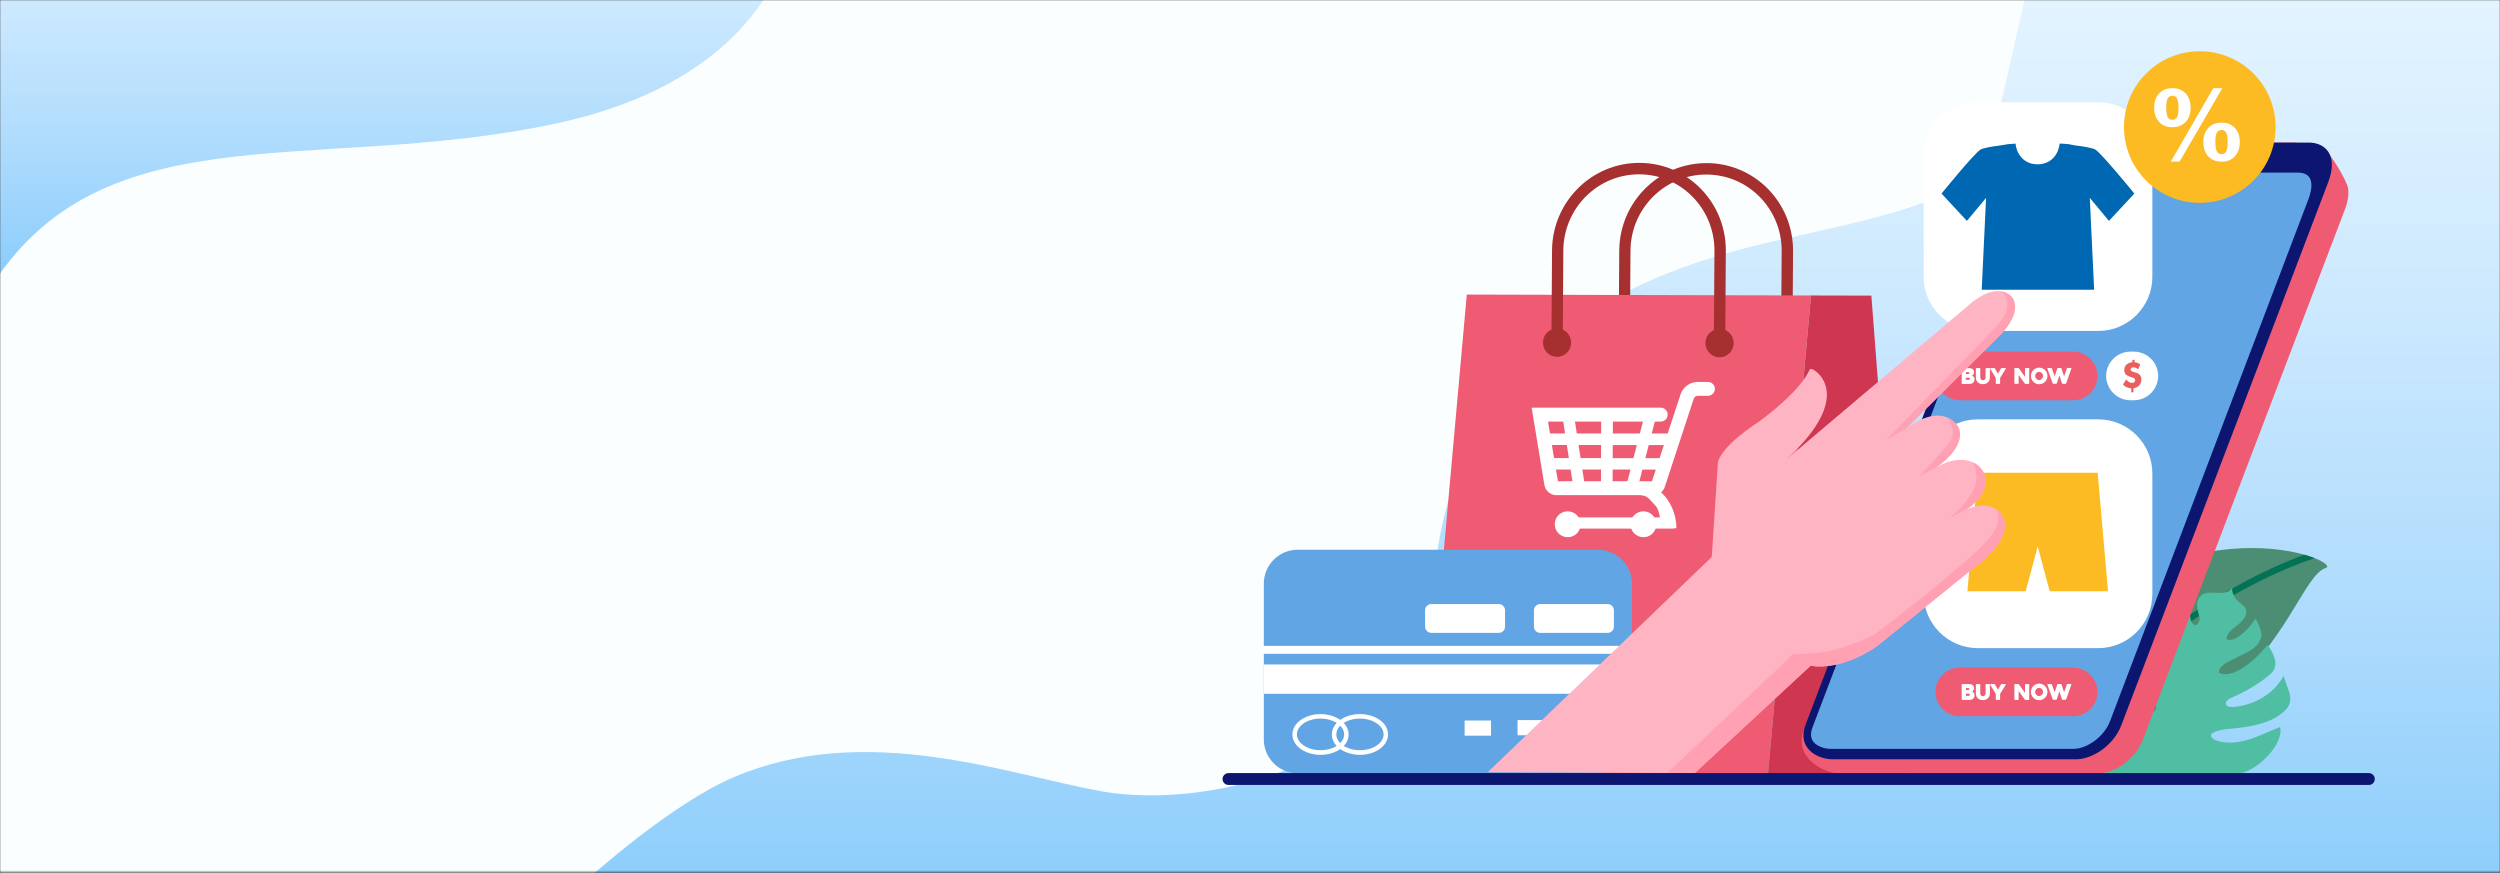 <svg width="1366" height="477" viewBox="0 0 1366 477" fill="none" xmlns="http://www.w3.org/2000/svg">
<rect x="0" y="0" width="1366" height="477" fill="#333333" stroke="none"/>
<mask id="mask0" mask-type="alpha" maskUnits="userSpaceOnUse" x="0" y="0" width="1366" height="477">
<rect width="1366" height="476.582" fill="#C4C4C4"/>
</mask>
<g mask="url(#mask0)">
<path d="M1366 0H0V477H1366V0Z" fill="#FBFEFF"/>
<path d="M400.498 424.844C366.629 439.393 323.001 478.72 323.001 478.72L323 516.25L1437 524V0H1106.17C1080.95 107.546 1094.7 103.732 968.611 131.953C842.518 160.175 790.552 225.77 782.91 321.875C775.268 417.98 659.624 442.64 602.471 432.469C550.228 423.173 473.018 393.694 400.498 424.844Z" fill="url(#paint0_linear)"/>
<path d="M890.586 183.726L890.899 136.95C890.977 125.422 895.666 115.027 903.208 107.485C910.75 99.943 921.067 95.332 932.477 95.371C943.888 95.41 954.166 100.1 961.591 107.681C969.015 115.262 973.548 125.656 973.509 137.184L973.197 183.961C973.197 185.68 974.564 187.087 976.284 187.087C978.003 187.087 979.371 185.68 979.41 183.961L979.723 137.184C979.879 110.69 958.777 89.158 932.556 89.119C906.334 89.04 884.92 110.455 884.763 136.95L884.451 183.726C884.451 185.446 885.818 186.853 887.538 186.853C889.179 186.853 890.586 185.446 890.586 183.726Z" fill="#A5302F"/>
<path d="M989.534 161.453L801.452 160.945L777.653 426.167L965.696 426.714L989.534 161.453Z" fill="#EF5B72"/>
<path d="M1022.51 161.529L989.533 161.451L965.696 426.712L1042.84 426.907L1022.51 161.529Z" fill="#CF364F"/>
<path d="M965.696 426.713L1004.5 391.895L1042.84 426.909L965.696 426.713Z" fill="#CF364F"/>
<path d="M843.069 187.166C843.108 182.868 846.586 179.39 850.807 179.429C855.066 179.429 858.466 182.946 858.466 187.244C858.427 191.543 854.988 195.021 850.729 194.982C846.469 194.943 843.069 191.465 843.069 187.166Z" fill="#A5302F"/>
<path d="M931.853 187.399C931.892 183.101 935.37 179.623 939.63 179.662C943.889 179.662 947.328 183.179 947.289 187.477C947.25 191.776 943.772 195.254 939.552 195.215C935.253 195.176 931.814 191.698 931.853 187.399Z" fill="#A5302F"/>
<path d="M853.894 183.606L854.207 136.829C854.285 125.301 858.975 114.907 866.478 107.365C874.02 99.823 884.336 95.212 895.747 95.251C907.158 95.29 917.435 99.979 924.86 107.56C932.285 115.141 936.818 125.536 936.779 137.064L936.466 183.84C936.466 185.56 937.834 186.966 939.553 186.966C941.273 186.966 942.68 185.56 942.68 183.84L942.992 137.064C943.148 110.569 922.046 89.037 895.825 88.998C869.604 88.92 848.189 110.335 848.033 136.829L847.72 183.606C847.72 185.325 849.088 186.732 850.807 186.732C852.488 186.732 853.894 185.364 853.894 183.606Z" fill="#A5302F"/>
<path fill-rule="evenodd" clip-rule="evenodd" d="M874.841 243.163L874.802 250.275H863.625L862.531 243.163H874.841ZM892.504 250.314H881.171L881.21 243.202H894.38L892.504 250.314ZM906.806 250.314H899.03L900.867 243.202H909.151L906.806 250.314ZM895.747 262.976L897.389 256.606H904.735L902.625 262.976H895.747ZM881.132 262.936L881.171 256.567H890.902L889.26 262.936H881.132ZM865.579 262.936L864.602 256.567H874.802L874.763 262.936H865.579ZM850.182 256.567H858.193L859.17 262.936H854.442C854.325 262.936 854.168 262.936 854.051 262.976H851.277L850.182 256.567ZM847.955 243.163H856.122L857.217 250.275H849.127L847.955 243.163ZM854.168 230.345L855.145 236.832H846.9L845.845 230.345H854.168ZM874.88 230.345L874.841 236.832H861.554L860.577 230.345H874.88ZM897.701 230.345L896.021 236.832H881.249L881.289 230.345H897.701ZM911.222 236.832H902.508L904.188 230.345H907.432C909.503 230.345 911.222 228.665 911.222 226.555C911.222 224.484 909.542 222.764 907.432 222.764H836.896L843.852 264.969C844.399 268.173 847.174 270.557 850.417 270.557H896.451C900.398 270.908 900.984 272.667 903.797 275.48C906.103 277.786 906.298 279.623 907.002 282.71H856.787C854.716 282.71 853.035 286.422 853.035 288.532C853.035 290.604 852.723 288.845 854.794 288.845H913.997L915.99 288.532C915.99 281.342 912.863 273.605 907.588 269.033C908.526 268.251 909.229 267.196 909.659 265.985L925.447 217.88C925.759 216.942 926.658 216.277 927.635 216.277H933.223C935.294 216.277 937.014 214.597 937.014 212.487C937.014 210.416 935.333 208.696 933.223 208.696H927.635C923.375 208.696 919.585 211.432 918.256 215.496L911.222 236.832Z" fill="white"/>
<path fill-rule="evenodd" clip-rule="evenodd" d="M897.974 279.39C894.066 279.39 890.901 282.555 890.901 286.463C890.901 290.371 894.066 293.536 897.974 293.536C901.882 293.536 905.047 290.371 905.047 286.463C905.047 282.555 901.882 279.39 897.974 279.39Z" fill="white"/>
<path fill-rule="evenodd" clip-rule="evenodd" d="M856.589 279.39C852.681 279.39 849.516 282.555 849.516 286.463C849.516 290.371 852.681 293.536 856.589 293.536C860.497 293.536 863.662 290.371 863.662 286.463C863.662 282.555 860.497 279.39 856.589 279.39Z" fill="white"/>
<path fill-rule="evenodd" clip-rule="evenodd" d="M1190.16 418.663C1203.8 407.174 1203.8 398.382 1213.21 380.601C1250.1 350.707 1258.97 314.208 1270.78 310.339C1280.98 306.978 1192.78 268.995 1109.38 358.17C1112.32 378.608 1123.49 400.57 1151.82 418.663H1190.16Z" fill="#4B8E73"/>
<path fill-rule="evenodd" clip-rule="evenodd" d="M1259.13 303.107C1211.18 320.653 1163.27 357.347 1124.12 393.612C1124.78 394.549 1125.52 395.448 1126.27 396.347C1166.4 359.145 1215.72 321.552 1264.68 304.944C1263.08 304.318 1261.24 303.693 1259.13 303.107Z" fill="#047254"/>
<path d="M1141.47 418.113C1153.43 427.258 1202.27 428.508 1225.02 422.373C1234.63 419.755 1247.84 406.546 1245.89 397.246C1240.18 399.356 1234.83 402.17 1228.96 404.006C1223.14 405.843 1216.58 406.624 1210.83 404.553C1209.27 404.006 1207.51 402.599 1208.29 401.232C1208.57 400.763 1209.04 400.489 1209.54 400.216C1212.44 398.731 1215.87 398.457 1219.2 398.145C1229.2 397.207 1239.79 395.526 1247.18 389.469C1248.58 388.336 1249.87 387.007 1250.61 385.405C1253.04 380.286 1249.09 374.737 1247.76 369.305C1242.8 378.684 1232.01 385.366 1220.41 386.304C1218.88 386.421 1217.01 386.265 1216.38 385.053C1215.52 383.373 1217.79 381.81 1219.7 381.028C1226.58 378.098 1233.03 374.307 1238.77 369.852C1240.06 368.836 1241.31 367.781 1242.17 366.452C1244.91 362.076 1241.98 356.722 1239.13 352.384C1234.51 357.464 1229.75 362.662 1223.49 366.101C1220.56 367.703 1217.05 368.914 1213.69 368.133C1213.26 368.015 1212.79 367.859 1212.59 367.547C1212.36 367.195 1212.4 366.804 1212.51 366.413C1213.41 363.248 1217.28 361.724 1220.45 360.083C1227.28 356.487 1234.05 354.651 1235.61 347.695C1236.04 345.78 1234.08 340.387 1232.33 337.965C1230.14 341.638 1227.09 344.959 1223.49 347.617C1221.5 349.102 1218.65 350.391 1216.46 349.18C1216.69 345.858 1220.06 343.475 1222.87 341.286C1225.68 339.098 1228.46 335.776 1227.05 332.65C1226.23 330.813 1224.16 329.68 1222.63 328.234C1220.64 326.358 1219.55 323.74 1219.59 321.161C1218.41 323.584 1214.82 324.131 1211.89 323.975C1208.92 323.818 1205.67 323.388 1203.25 324.913C1200.13 326.866 1200.13 330.97 1200.99 334.291C1201.84 337.613 1202.7 338.512 1200.44 341.247C1199.42 342.458 1194.11 340.466 1198.13 327.531C1175.7 330.383 1198.56 342.771 1190.04 349.844C1185.59 353.557 1178.83 340.622 1183.71 332.337C1183.71 332.337 1164.17 334.877 1168.39 346.444C1172.61 358.012 1178.55 357.777 1176.01 363.756C1173.47 369.735 1162.57 364.967 1160.81 346.64C1160.81 346.64 1143.03 359.418 1147.96 366.335C1152.88 373.252 1161.44 379.895 1175.12 383.1C1180.78 384.428 1178.36 392.596 1169.25 388.805C1160.15 385.014 1149.05 382.005 1142.29 367.39C1142.29 367.39 1127.09 387.007 1148.15 391.814C1151.47 392.556 1165.15 394.315 1163.98 399.278C1162.81 404.241 1146.71 400.177 1139.2 394.041C1139.16 394.041 1125.06 410.141 1141.47 418.113Z" fill="#4FBEA2"/>
<path fill-rule="evenodd" clip-rule="evenodd" d="M1269.8 81.613L1253.97 77.9H1133.69C1119.66 77.9 1113.57 85.755 1110.24 93.883L985.781 398.261C979.373 413.932 996.723 422.685 1005.52 422.685H1146.24C1155.03 422.685 1166.67 415.182 1170.89 404.084L1281.17 114.673C1282.93 110.101 1283.44 106.31 1283.05 103.223C1282.62 99.002 1272.57 82.277 1269.8 81.613Z" fill="#EF5B72"/>
<path fill-rule="evenodd" clip-rule="evenodd" d="M1261.52 77.9H1125.1C1111.07 77.9 1104.77 85.677 1101.65 93.883L986.564 395.956C981.758 408.539 992.621 414.869 1001.41 414.869H1134.44C1143.23 414.869 1154.87 407.366 1159.09 396.268L1272.11 99.628C1277.89 84.544 1270.31 77.9 1261.52 77.9Z" fill="#0C1570"/>
<path fill-rule="evenodd" clip-rule="evenodd" d="M1213.41 83.805H1166.95C1165.97 83.805 1165.19 84.586 1165.19 85.563C1165.19 86.54 1165.97 87.322 1166.95 87.322H1213.41C1214.39 87.322 1215.17 86.54 1215.17 85.563C1215.17 84.586 1214.39 83.805 1213.41 83.805Z" fill="white"/>
<path fill-rule="evenodd" clip-rule="evenodd" d="M1255.65 94.315C1264.56 94.315 1263.78 102.404 1261.32 108.852L1152.96 393.964C1151.28 398.419 1148.03 402.249 1144.2 405.023C1141.2 407.172 1137.01 409.165 1133.26 409.165H1000.24C998.639 409.165 996.998 408.892 995.513 408.345C990.198 406.508 988.284 402.835 990.355 397.403L1100.79 106.859C1104.07 98.183 1109.93 94.275 1119.27 94.275C1159.72 94.315 1203.1 94.315 1255.65 94.315Z" fill="#62A5E4"/>
<path fill-rule="evenodd" clip-rule="evenodd" d="M1165.93 192.128H1164.09C1156.78 192.128 1150.81 198.107 1150.81 205.415C1150.81 212.722 1156.78 218.701 1164.09 218.701H1165.93C1173.24 218.701 1179.22 212.722 1179.22 205.415C1179.22 198.107 1173.24 192.128 1165.93 192.128Z" fill="white"/>
<path d="M1161.71 207.33C1162.26 207.955 1162.81 208.424 1163.31 208.737C1163.86 209.05 1164.41 209.206 1164.99 209.206C1165.46 209.206 1165.85 209.089 1166.17 208.815C1166.48 208.542 1166.63 208.229 1166.63 207.799C1166.63 207.369 1166.52 207.018 1166.24 206.783C1165.97 206.549 1165.38 206.314 1164.49 206.041C1163.08 205.65 1162.1 205.181 1161.55 204.595C1161.01 204.009 1160.69 203.227 1160.69 202.25C1160.69 201.039 1161.09 200.023 1161.87 199.28C1162.65 198.538 1163.7 198.069 1165.11 197.912V196.623H1166.32V197.912C1166.87 197.951 1167.38 198.108 1167.92 198.303C1168.43 198.499 1168.94 198.772 1169.45 199.124L1168.28 201.781C1167.85 201.429 1167.42 201.156 1166.99 201C1166.56 200.804 1166.09 200.726 1165.66 200.726C1165.23 200.726 1164.84 200.843 1164.56 201.039C1164.29 201.234 1164.17 201.508 1164.17 201.859C1164.17 202.211 1164.29 202.484 1164.52 202.68C1164.76 202.875 1165.23 203.071 1165.93 203.266L1166.05 203.305C1167.57 203.696 1168.59 204.165 1169.06 204.673C1169.37 205.025 1169.64 205.415 1169.8 205.884C1169.96 206.353 1170.03 206.861 1170.03 207.408C1170.03 208.698 1169.64 209.753 1168.86 210.613C1168.08 211.472 1167.03 211.941 1165.74 212.098V214.364H1164.52V212.137C1163.66 212.137 1162.84 211.941 1162.1 211.629C1161.36 211.316 1160.66 210.808 1159.99 210.144L1161.71 207.33Z" fill="#E95F5D"/>
<path fill-rule="evenodd" clip-rule="evenodd" d="M1132.75 192.128H1070.81C1063.51 192.128 1057.53 198.107 1057.53 205.415C1057.53 212.722 1063.51 218.701 1070.81 218.701H1132.75C1140.06 218.701 1146.04 212.722 1146.04 205.415C1146.04 198.107 1140.06 192.128 1132.75 192.128Z" fill="#EF5B72"/>
<path d="M1118.69 201.427C1118.65 201.349 1118.65 201.232 1118.69 201.193C1118.73 201.115 1118.76 201.076 1118.88 201.076H1120.8C1120.87 201.076 1120.95 201.115 1121.03 201.154C1121.11 201.193 1121.15 201.271 1121.19 201.349L1122.55 205.296C1122.59 205.374 1122.63 205.413 1122.67 205.413C1122.75 205.413 1122.79 205.374 1122.79 205.296L1124.08 201.349C1124.12 201.271 1124.16 201.193 1124.24 201.154C1124.31 201.115 1124.39 201.076 1124.47 201.076H1126.03C1126.11 201.076 1126.19 201.115 1126.27 201.154C1126.35 201.193 1126.38 201.271 1126.42 201.349L1127.71 205.296C1127.75 205.374 1127.79 205.413 1127.83 205.413C1127.87 205.413 1127.95 205.374 1127.95 205.296L1129.32 201.31C1129.35 201.232 1129.39 201.193 1129.47 201.115C1129.55 201.076 1129.63 201.037 1129.71 201.037H1131.62C1131.7 201.037 1131.78 201.076 1131.82 201.154C1131.86 201.232 1131.86 201.271 1131.82 201.349L1128.96 209.438C1128.92 209.516 1128.89 209.595 1128.81 209.634C1128.73 209.673 1128.65 209.712 1128.57 209.712H1127.05C1126.97 209.712 1126.89 209.673 1126.81 209.634C1126.74 209.595 1126.7 209.516 1126.66 209.438L1125.37 205.491C1125.33 205.413 1125.29 205.374 1125.25 205.374C1125.17 205.374 1125.13 205.413 1125.13 205.491L1123.84 209.438C1123.81 209.516 1123.77 209.595 1123.69 209.634C1123.61 209.673 1123.53 209.712 1123.45 209.712H1121.93C1121.85 209.712 1121.77 209.673 1121.69 209.634C1121.62 209.556 1121.58 209.516 1121.58 209.438L1118.69 201.427ZM1112.04 205.413C1112.04 205.726 1112.08 205.999 1112.2 206.273C1112.32 206.547 1112.47 206.781 1112.67 206.976C1112.86 207.172 1113.1 207.328 1113.33 207.484C1113.61 207.602 1113.88 207.68 1114.15 207.68C1114.43 207.68 1114.74 207.602 1114.97 207.484C1115.25 207.367 1115.48 207.211 1115.68 206.976C1115.87 206.781 1116.03 206.547 1116.15 206.273C1116.26 205.999 1116.3 205.726 1116.3 205.413C1116.3 205.14 1116.26 204.827 1116.15 204.554C1116.03 204.28 1115.87 204.046 1115.68 203.85C1115.48 203.655 1115.25 203.498 1114.97 203.381C1114.7 203.264 1114.43 203.186 1114.15 203.186C1113.88 203.186 1113.57 203.264 1113.33 203.381C1113.06 203.498 1112.86 203.655 1112.67 203.85C1112.47 204.046 1112.32 204.28 1112.2 204.554C1112.08 204.866 1112.04 205.14 1112.04 205.413ZM1109.7 205.413C1109.7 204.788 1109.82 204.202 1110.05 203.655C1110.28 203.108 1110.6 202.639 1111.03 202.209C1111.42 201.818 1111.89 201.466 1112.43 201.232C1112.98 200.997 1113.57 200.88 1114.19 200.88C1114.82 200.88 1115.4 200.997 1115.95 201.232C1116.5 201.466 1116.97 201.779 1117.4 202.209C1117.79 202.6 1118.14 203.108 1118.37 203.655C1118.61 204.202 1118.73 204.788 1118.73 205.413C1118.73 206.039 1118.61 206.625 1118.37 207.172C1118.14 207.719 1117.83 208.188 1117.4 208.618C1117.01 209.008 1116.5 209.36 1115.95 209.595C1115.4 209.829 1114.82 209.946 1114.19 209.946C1113.57 209.946 1112.98 209.829 1112.43 209.595C1111.89 209.36 1111.42 209.048 1111.03 208.618C1110.64 208.227 1110.28 207.719 1110.05 207.172C1109.82 206.625 1109.7 206.039 1109.7 205.413ZM1108.76 201.349V209.477C1108.76 209.556 1108.72 209.634 1108.68 209.673C1108.64 209.712 1108.56 209.751 1108.49 209.751H1106.73C1106.65 209.751 1106.57 209.712 1106.49 209.673C1106.42 209.634 1106.34 209.556 1106.3 209.516L1103.21 205.179C1103.17 205.101 1103.13 205.101 1103.05 205.101C1103.02 205.101 1102.98 205.14 1102.98 205.218V209.477C1102.98 209.556 1102.94 209.634 1102.9 209.673C1102.86 209.712 1102.78 209.751 1102.7 209.751H1100.94C1100.87 209.751 1100.79 209.712 1100.75 209.673C1100.71 209.634 1100.67 209.556 1100.67 209.477V201.349C1100.67 201.271 1100.71 201.193 1100.75 201.154C1100.79 201.115 1100.87 201.076 1100.94 201.076H1102.74C1102.82 201.076 1102.9 201.115 1102.98 201.154C1103.05 201.193 1103.13 201.232 1103.17 201.31L1106.26 205.648C1106.3 205.726 1106.34 205.726 1106.42 205.726C1106.45 205.726 1106.49 205.687 1106.49 205.609V201.349C1106.49 201.271 1106.53 201.193 1106.57 201.154C1106.61 201.115 1106.69 201.076 1106.77 201.076H1108.53C1108.6 201.076 1108.68 201.115 1108.72 201.154C1108.72 201.232 1108.76 201.271 1108.76 201.349ZM1095.98 201.427L1093.01 206.234C1092.97 206.312 1092.93 206.39 1092.89 206.507C1092.86 206.625 1092.86 206.703 1092.86 206.781V209.516C1092.86 209.595 1092.82 209.673 1092.78 209.712C1092.74 209.751 1092.66 209.79 1092.58 209.79H1090.78C1090.71 209.79 1090.63 209.751 1090.59 209.712C1090.55 209.673 1090.51 209.595 1090.51 209.516V206.82C1090.51 206.742 1090.51 206.664 1090.47 206.547C1090.43 206.429 1090.39 206.351 1090.35 206.273C1089.89 205.452 1089.38 204.671 1088.91 203.889C1088.4 203.108 1087.93 202.287 1087.42 201.466C1087.38 201.388 1087.38 201.31 1087.38 201.232C1087.42 201.154 1087.46 201.115 1087.54 201.115H1089.65C1089.73 201.115 1089.81 201.154 1089.89 201.193C1089.96 201.232 1090.04 201.31 1090.08 201.388L1091.53 203.928C1091.57 204.006 1091.6 204.006 1091.68 204.006C1091.72 204.006 1091.8 203.967 1091.84 203.928L1093.29 201.388C1093.32 201.31 1093.4 201.271 1093.48 201.193C1093.56 201.154 1093.64 201.115 1093.72 201.115H1095.86C1095.94 201.115 1095.98 201.154 1096.02 201.193C1096.06 201.232 1096.06 201.31 1095.98 201.427ZM1079.69 201.388C1079.69 201.31 1079.73 201.232 1079.76 201.193C1079.8 201.154 1079.88 201.115 1079.96 201.115H1081.76C1081.84 201.115 1081.91 201.154 1081.95 201.193C1081.99 201.232 1082.03 201.31 1082.03 201.388V206.195C1082.03 206.507 1082.07 206.742 1082.19 206.976C1082.3 207.172 1082.42 207.328 1082.54 207.445C1082.7 207.563 1082.85 207.641 1083.01 207.68C1083.16 207.719 1083.32 207.758 1083.48 207.758C1083.59 207.758 1083.75 207.719 1083.95 207.68C1084.1 207.641 1084.26 207.563 1084.41 207.445C1084.57 207.328 1084.69 207.172 1084.77 206.976C1084.88 206.781 1084.92 206.507 1084.92 206.195V201.388C1084.92 201.31 1084.96 201.232 1085 201.193C1085.04 201.154 1085.12 201.115 1085.2 201.115H1086.99C1087.07 201.115 1087.15 201.154 1087.19 201.193C1087.23 201.232 1087.27 201.31 1087.27 201.388V206.195C1087.27 206.742 1087.19 207.25 1086.99 207.719C1086.8 208.188 1086.56 208.579 1086.21 208.891C1085.86 209.204 1085.47 209.477 1085 209.634C1084.53 209.829 1084.02 209.907 1083.44 209.907C1082.85 209.907 1082.34 209.829 1081.87 209.634C1081.41 209.438 1081.01 209.204 1080.66 208.891C1080.35 208.579 1080.08 208.188 1079.88 207.719C1079.69 207.25 1079.61 206.742 1079.61 206.195V201.388H1079.69ZM1075.66 206.351H1074.41C1074.33 206.351 1074.25 206.39 1074.22 206.429C1074.18 206.468 1074.14 206.547 1074.14 206.625V207.289C1074.14 207.367 1074.18 207.445 1074.22 207.484C1074.25 207.523 1074.33 207.563 1074.41 207.563H1075.74C1075.9 207.563 1076.01 207.484 1076.13 207.367C1076.25 207.25 1076.33 207.094 1076.33 206.937C1076.33 206.781 1076.25 206.664 1076.13 206.507C1076.01 206.39 1075.86 206.351 1075.66 206.351ZM1074.41 204.397H1075.5C1075.66 204.397 1075.78 204.319 1075.9 204.202C1075.97 204.085 1076.05 203.928 1076.05 203.811C1076.05 203.655 1076.01 203.538 1075.9 203.459C1075.78 203.342 1075.66 203.303 1075.58 203.303H1074.45C1074.37 203.303 1074.29 203.342 1074.25 203.381C1074.22 203.42 1074.18 203.498 1074.18 203.577V204.124C1074.18 204.202 1074.22 204.28 1074.25 204.319C1074.25 204.358 1074.33 204.397 1074.41 204.397ZM1077.73 205.296C1077.85 205.374 1077.97 205.452 1078.12 205.57C1078.24 205.687 1078.36 205.804 1078.47 205.96C1078.59 206.117 1078.67 206.273 1078.75 206.468C1078.83 206.664 1078.87 206.898 1078.87 207.133C1078.87 207.641 1078.79 208.071 1078.63 208.422C1078.47 208.774 1078.24 209.008 1077.97 209.243C1077.69 209.438 1077.38 209.595 1077.03 209.673C1076.68 209.751 1076.29 209.79 1075.9 209.79H1072.14C1072.07 209.79 1071.99 209.751 1071.95 209.712C1071.91 209.673 1071.87 209.595 1071.87 209.516V201.388C1071.87 201.31 1071.91 201.232 1071.95 201.193C1071.99 201.154 1072.07 201.115 1072.14 201.115H1075.74C1076.13 201.115 1076.48 201.154 1076.83 201.232C1077.19 201.31 1077.5 201.466 1077.77 201.623C1078.04 201.818 1078.24 202.053 1078.4 202.365C1078.55 202.678 1078.63 203.03 1078.63 203.498C1078.63 203.85 1078.55 204.163 1078.36 204.436C1078.16 204.71 1078.01 204.905 1077.77 205.062C1077.54 205.14 1077.58 205.218 1077.73 205.296Z" fill="white"/>
<path fill-rule="evenodd" clip-rule="evenodd" d="M1146.51 55.862H1080.62C1064.37 55.862 1051.08 69.149 1051.08 85.405V151.29C1051.08 167.547 1064.37 180.833 1080.62 180.833H1146.51C1162.77 180.833 1176.05 167.547 1176.05 151.29V85.444C1176.05 69.149 1162.77 55.862 1146.51 55.862Z" fill="white"/>
<path d="M1113.53 158.326H1144.24L1141.86 108.11L1152.33 120.694L1166.2 105.766C1166.2 105.766 1148.07 83.491 1144.83 81.694C1141.55 79.896 1126.77 78.724 1126.77 78.724C1126.46 83.491 1122.83 91.19 1113.53 91.19C1104.23 91.19 1100.59 83.452 1100.28 78.724C1100.28 78.724 1085.51 79.896 1082.22 81.694C1078.94 83.491 1060.85 105.766 1060.85 105.766L1074.72 120.694L1085.19 108.11L1082.81 158.326H1113.53Z" fill="#0067B2"/>
<path d="M1133.11 79.31C1129.31 78.451 1125.37 78.451 1125.37 78.451C1125.09 82.788 1121.81 89.783 1113.33 89.783C1104.85 89.783 1101.57 82.749 1101.3 78.451C1101.3 78.451 1097.47 78.724 1093.68 79.35C1096.61 104.516 1130.84 101.819 1133.11 79.31Z" fill="#0067B2"/>
<path fill-rule="evenodd" clip-rule="evenodd" d="M1146.51 229.132H1080.62C1064.37 229.132 1051.08 242.418 1051.08 258.675V324.599C1051.08 340.856 1064.37 354.142 1080.62 354.142H1146.51C1162.77 354.142 1176.05 340.856 1176.05 324.599V258.675C1176.05 242.418 1162.77 229.132 1146.51 229.132Z" fill="white"/>
<path fill-rule="evenodd" clip-rule="evenodd" d="M1132.75 364.776H1070.81C1063.51 364.776 1057.53 370.755 1057.53 378.062C1057.53 385.37 1063.51 391.349 1070.81 391.349H1132.75C1140.06 391.349 1146.04 385.37 1146.04 378.062C1146.04 370.755 1140.06 364.776 1132.75 364.776Z" fill="#EF5B72"/>
<path d="M1118.69 374.075C1118.65 373.997 1118.65 373.879 1118.69 373.84C1118.73 373.762 1118.76 373.723 1118.88 373.723H1120.8C1120.87 373.723 1120.95 373.762 1121.03 373.801C1121.11 373.84 1121.15 373.918 1121.19 373.997L1122.55 377.943C1122.59 378.022 1122.63 378.061 1122.67 378.061C1122.75 378.061 1122.79 378.022 1122.79 377.943L1124.08 373.997C1124.12 373.918 1124.16 373.84 1124.24 373.801C1124.31 373.762 1124.39 373.723 1124.47 373.723H1126.03C1126.11 373.723 1126.19 373.762 1126.27 373.801C1126.35 373.84 1126.38 373.918 1126.42 373.997L1127.71 377.943C1127.75 378.022 1127.79 378.061 1127.83 378.061C1127.87 378.061 1127.95 378.022 1127.95 377.943L1129.32 373.957C1129.35 373.879 1129.39 373.84 1129.47 373.762C1129.55 373.723 1129.63 373.684 1129.71 373.684H1131.62C1131.7 373.684 1131.78 373.723 1131.82 373.801C1131.86 373.879 1131.86 373.918 1131.82 373.997L1128.96 382.086C1128.92 382.164 1128.89 382.242 1128.81 382.281C1128.73 382.32 1128.65 382.359 1128.57 382.359H1127.05C1126.97 382.359 1126.89 382.32 1126.81 382.281C1126.74 382.242 1126.7 382.164 1126.66 382.086L1125.37 378.139C1125.33 378.061 1125.29 378.022 1125.25 378.022C1125.17 378.022 1125.13 378.061 1125.13 378.139L1123.84 382.086C1123.81 382.164 1123.77 382.242 1123.69 382.281C1123.61 382.32 1123.53 382.359 1123.45 382.359H1121.93C1121.85 382.359 1121.77 382.32 1121.69 382.281C1121.62 382.203 1121.58 382.164 1121.58 382.086L1118.69 374.075ZM1112.04 378.061C1112.04 378.373 1112.08 378.647 1112.2 378.92C1112.32 379.194 1112.47 379.428 1112.67 379.624C1112.86 379.819 1113.1 379.975 1113.33 380.132C1113.61 380.249 1113.88 380.327 1114.15 380.327C1114.43 380.327 1114.74 380.249 1114.97 380.132C1115.25 380.015 1115.48 379.858 1115.68 379.624C1115.87 379.428 1116.03 379.194 1116.15 378.92C1116.26 378.647 1116.3 378.373 1116.3 378.061C1116.3 377.787 1116.26 377.474 1116.15 377.201C1116.03 376.927 1115.87 376.693 1115.68 376.498C1115.48 376.302 1115.25 376.146 1114.97 376.029C1114.7 375.911 1114.43 375.833 1114.15 375.833C1113.88 375.833 1113.57 375.911 1113.33 376.029C1113.06 376.146 1112.86 376.302 1112.67 376.498C1112.47 376.693 1112.32 376.927 1112.2 377.201C1112.08 377.514 1112.04 377.787 1112.04 378.061ZM1109.7 378.061C1109.7 377.435 1109.82 376.849 1110.05 376.302C1110.28 375.755 1110.6 375.286 1111.03 374.856C1111.42 374.465 1111.89 374.114 1112.43 373.879C1112.98 373.645 1113.57 373.528 1114.19 373.528C1114.82 373.528 1115.4 373.645 1115.95 373.879C1116.5 374.114 1116.97 374.426 1117.4 374.856C1117.79 375.247 1118.14 375.755 1118.37 376.302C1118.61 376.849 1118.73 377.435 1118.73 378.061C1118.73 378.686 1118.61 379.272 1118.37 379.819C1118.14 380.366 1117.83 380.835 1117.4 381.265C1117.01 381.656 1116.5 382.008 1115.95 382.242C1115.4 382.476 1114.82 382.594 1114.19 382.594C1113.57 382.594 1112.98 382.476 1112.43 382.242C1111.89 382.008 1111.42 381.695 1111.03 381.265C1110.64 380.874 1110.28 380.366 1110.05 379.819C1109.82 379.272 1109.7 378.686 1109.7 378.061ZM1108.76 374.036V382.164C1108.76 382.242 1108.72 382.32 1108.68 382.359C1108.64 382.398 1108.56 382.437 1108.49 382.437H1106.73C1106.65 382.437 1106.57 382.398 1106.49 382.359C1106.42 382.32 1106.34 382.242 1106.3 382.203L1103.21 377.865C1103.17 377.787 1103.13 377.787 1103.05 377.787C1103.02 377.787 1102.98 377.826 1102.98 377.904V382.164C1102.98 382.242 1102.94 382.32 1102.9 382.359C1102.86 382.398 1102.78 382.437 1102.7 382.437H1100.94C1100.87 382.437 1100.79 382.398 1100.75 382.359C1100.71 382.32 1100.67 382.242 1100.67 382.164V374.036C1100.67 373.957 1100.71 373.879 1100.75 373.84C1100.79 373.801 1100.87 373.762 1100.94 373.762H1102.74C1102.82 373.762 1102.9 373.801 1102.98 373.84C1103.05 373.879 1103.13 373.918 1103.17 373.997L1106.26 378.334C1106.3 378.412 1106.34 378.412 1106.42 378.412C1106.45 378.412 1106.49 378.373 1106.49 378.295V374.036C1106.49 373.957 1106.53 373.879 1106.57 373.84C1106.61 373.801 1106.69 373.762 1106.77 373.762H1108.53C1108.6 373.762 1108.68 373.801 1108.72 373.84C1108.72 373.879 1108.76 373.957 1108.76 374.036ZM1095.98 374.075L1093.01 378.881C1092.97 378.959 1092.93 379.038 1092.89 379.155C1092.86 379.272 1092.86 379.35 1092.86 379.428V382.164C1092.86 382.242 1092.82 382.32 1092.78 382.359C1092.74 382.398 1092.66 382.437 1092.58 382.437H1090.78C1090.71 382.437 1090.63 382.398 1090.59 382.359C1090.55 382.32 1090.51 382.242 1090.51 382.164V379.467C1090.51 379.389 1090.51 379.311 1090.47 379.194C1090.43 379.077 1090.39 378.999 1090.35 378.92C1089.89 378.1 1089.38 377.318 1088.91 376.537C1088.4 375.755 1087.93 374.934 1087.42 374.114C1087.38 374.036 1087.38 373.957 1087.38 373.879C1087.42 373.801 1087.46 373.762 1087.54 373.762H1089.65C1089.73 373.762 1089.81 373.801 1089.89 373.84C1089.96 373.879 1090.04 373.957 1090.08 374.036L1091.53 376.576C1091.57 376.654 1091.6 376.654 1091.68 376.654C1091.72 376.654 1091.8 376.615 1091.84 376.576L1093.29 374.036C1093.32 373.957 1093.4 373.918 1093.48 373.84C1093.56 373.801 1093.64 373.762 1093.72 373.762H1095.86C1095.94 373.762 1095.98 373.801 1096.02 373.84C1096.06 373.879 1096.06 373.957 1095.98 374.075ZM1079.69 374.036C1079.69 373.957 1079.73 373.879 1079.76 373.84C1079.8 373.801 1079.88 373.762 1079.96 373.762H1081.76C1081.84 373.762 1081.91 373.801 1081.95 373.84C1081.99 373.879 1082.03 373.957 1082.03 374.036V378.842C1082.03 379.155 1082.07 379.389 1082.19 379.624C1082.3 379.819 1082.42 379.975 1082.54 380.093C1082.7 380.21 1082.85 380.288 1083.01 380.327C1083.16 380.366 1083.32 380.405 1083.48 380.405C1083.59 380.405 1083.75 380.366 1083.95 380.327C1084.1 380.288 1084.26 380.21 1084.41 380.093C1084.57 379.975 1084.69 379.819 1084.77 379.624C1084.88 379.428 1084.92 379.155 1084.92 378.842V374.036C1084.92 373.957 1084.96 373.879 1085 373.84C1085.04 373.801 1085.12 373.762 1085.2 373.762H1086.99C1087.07 373.762 1087.15 373.801 1087.19 373.84C1087.23 373.879 1087.27 373.957 1087.27 374.036V378.842C1087.27 379.389 1087.19 379.897 1086.99 380.366C1086.8 380.835 1086.56 381.226 1086.21 381.539C1085.86 381.851 1085.47 382.125 1085 382.281C1084.53 382.476 1084.02 382.555 1083.44 382.555C1082.85 382.555 1082.34 382.476 1081.87 382.281C1081.41 382.086 1081.01 381.851 1080.66 381.539C1080.35 381.226 1080.08 380.835 1079.88 380.366C1079.69 379.897 1079.61 379.389 1079.61 378.842V374.036H1079.69ZM1075.66 378.998H1074.41C1074.33 378.998 1074.25 379.038 1074.22 379.077C1074.18 379.116 1074.14 379.194 1074.14 379.272V379.936C1074.14 380.015 1074.18 380.093 1074.22 380.132C1074.25 380.171 1074.33 380.21 1074.41 380.21H1075.74C1075.9 380.21 1076.01 380.132 1076.13 380.015C1076.25 379.897 1076.33 379.741 1076.33 379.585C1076.33 379.428 1076.25 379.311 1076.13 379.155C1076.01 379.077 1075.86 378.998 1075.66 378.998ZM1074.41 377.045H1075.5C1075.66 377.045 1075.78 376.966 1075.9 376.849C1075.97 376.732 1076.05 376.576 1076.05 376.458C1076.05 376.302 1076.01 376.185 1075.9 376.107C1075.78 375.99 1075.66 375.95 1075.58 375.95H1074.45C1074.37 375.95 1074.29 375.99 1074.25 376.029C1074.22 376.068 1074.18 376.146 1074.18 376.224V376.771C1074.18 376.849 1074.22 376.927 1074.25 376.966C1074.25 377.006 1074.33 377.045 1074.41 377.045ZM1077.73 377.943C1077.85 378.022 1077.97 378.1 1078.12 378.217C1078.24 378.334 1078.36 378.451 1078.47 378.608C1078.59 378.764 1078.67 378.92 1078.75 379.116C1078.83 379.311 1078.87 379.546 1078.87 379.78C1078.87 380.288 1078.79 380.718 1078.63 381.07C1078.47 381.421 1078.24 381.656 1077.97 381.89C1077.69 382.086 1077.38 382.242 1077.03 382.32C1076.68 382.398 1076.29 382.437 1075.9 382.437H1072.14C1072.07 382.437 1071.99 382.398 1071.95 382.359C1071.91 382.32 1071.87 382.242 1071.87 382.164V374.036C1071.87 373.957 1071.91 373.879 1071.95 373.84C1071.99 373.801 1072.07 373.762 1072.14 373.762H1075.74C1076.13 373.762 1076.48 373.801 1076.83 373.879C1077.19 373.957 1077.5 374.114 1077.77 374.27C1078.04 374.465 1078.24 374.7 1078.4 375.013C1078.55 375.325 1078.63 375.677 1078.63 376.146C1078.63 376.498 1078.55 376.81 1078.36 377.084C1078.16 377.357 1078.01 377.553 1077.77 377.709C1077.54 377.787 1077.58 377.865 1077.73 377.943Z" fill="white"/>
<path fill-rule="evenodd" clip-rule="evenodd" d="M1201.96 28C1179.1 28 1160.54 46.523 1160.54 69.423C1160.54 92.283 1179.06 110.845 1201.96 110.845C1224.86 110.845 1243.38 92.322 1243.38 69.423C1243.38 46.523 1224.82 28 1201.96 28Z" fill="#FCBA23"/>
<path d="M1186.13 88.3L1209.31 48.206H1214.27L1190.94 88.3H1186.13ZM1223.81 77.631C1223.81 80.914 1222.91 83.493 1221.11 85.447C1219.31 87.362 1216.89 88.339 1213.88 88.339C1210.83 88.339 1208.41 87.362 1206.61 85.447C1204.81 83.493 1203.91 80.914 1203.91 77.631C1203.91 74.388 1204.81 71.809 1206.61 69.894C1208.41 67.979 1210.83 67.002 1213.88 67.002C1216.93 67.002 1219.31 67.94 1221.11 69.894C1222.91 71.77 1223.81 74.349 1223.81 77.631ZM1213.84 84.236C1215.01 84.236 1215.87 83.728 1216.42 82.672C1216.97 81.617 1217.2 79.937 1217.2 77.592C1217.2 75.248 1216.93 73.567 1216.42 72.551C1215.91 71.535 1215.05 71.027 1213.84 71.027C1212.67 71.027 1211.81 71.535 1211.26 72.551C1210.71 73.567 1210.48 75.248 1210.48 77.592C1210.48 79.937 1210.75 81.656 1211.26 82.672C1211.81 83.728 1212.67 84.236 1213.84 84.236ZM1196.96 58.874C1196.96 62.117 1196.06 64.697 1194.26 66.611C1192.47 68.526 1190.04 69.503 1186.99 69.503C1183.95 69.503 1181.52 68.565 1179.73 66.611C1177.93 64.697 1177.03 62.117 1177.03 58.835C1177.03 55.591 1177.93 52.973 1179.73 51.058C1181.52 49.144 1183.95 48.167 1186.99 48.167C1190.04 48.167 1192.47 49.144 1194.26 51.058C1196.06 53.051 1196.96 55.63 1196.96 58.874ZM1186.99 65.478C1188.17 65.478 1189.03 64.97 1189.57 63.954C1190.12 62.938 1190.35 61.258 1190.35 58.913C1190.35 56.568 1190.08 54.888 1189.57 53.872C1189.07 52.856 1188.21 52.348 1186.99 52.348C1185.78 52.348 1184.96 52.856 1184.41 53.872C1183.87 54.888 1183.63 56.568 1183.63 58.913C1183.63 61.258 1183.91 62.938 1184.41 63.954C1184.96 64.97 1185.82 65.478 1186.99 65.478Z" fill="white"/>
<path fill-rule="evenodd" clip-rule="evenodd" d="M873.199 300.372H709.032C698.872 300.372 690.548 308.695 690.548 318.856V404.046C690.548 414.206 698.872 422.529 709.032 422.529H873.238C883.398 422.529 891.722 414.206 891.722 404.046V318.856C891.682 308.695 883.359 300.372 873.199 300.372Z" fill="#62A5E4"/>
<path d="M891.721 352.895H689.532V357.233H891.721V352.895Z" fill="white"/>
<path d="M891.682 363.053H690.508V379.075H891.682V363.053Z" fill="white"/>
<path d="M863.976 393.457H829.196V401.742H863.976V393.457Z" fill="white"/>
<path d="M814.698 393.69H800.278V401.975H814.698V393.69Z" fill="white"/>
<path fill-rule="evenodd" clip-rule="evenodd" d="M878.473 330.073H841.506C839.669 330.073 838.145 331.598 838.145 333.434V342.422C838.145 344.259 839.669 345.783 841.506 345.783H878.473C880.31 345.783 881.834 344.259 881.834 342.422V333.434C881.795 331.558 880.31 330.073 878.473 330.073Z" fill="white"/>
<path fill-rule="evenodd" clip-rule="evenodd" d="M818.998 330.073H782.03C780.194 330.073 778.669 331.598 778.669 333.434V342.422C778.669 344.259 780.194 345.783 782.03 345.783H818.998C820.835 345.783 822.359 344.259 822.359 342.422V333.434C822.319 331.558 820.835 330.073 818.998 330.073Z" fill="white"/>
<path d="M710.831 393.302C713.605 391.387 717.357 390.176 721.538 390.176C725.68 390.176 729.471 391.387 732.245 393.302C735.137 395.334 736.896 398.148 736.896 401.313C736.896 404.478 735.098 407.292 732.245 409.324C729.471 411.239 725.719 412.45 721.538 412.45C717.396 412.45 713.605 411.239 710.831 409.324C707.939 407.292 706.18 404.478 706.18 401.313C706.18 398.148 707.939 395.334 710.831 393.302ZM721.538 392.638C717.904 392.638 714.582 393.654 712.237 395.295C710.01 396.858 708.642 398.968 708.642 401.274C708.642 403.579 710.01 405.69 712.237 407.253C714.582 408.894 717.865 409.91 721.538 409.91C725.172 409.91 728.494 408.894 730.839 407.253C733.066 405.69 734.434 403.579 734.434 401.274C734.434 398.968 733.066 396.858 730.839 395.295C728.455 393.654 725.172 392.638 721.538 392.638Z" fill="white"/>
<path fill-rule="evenodd" clip-rule="evenodd" d="M1110.83 258.287H1115.99H1146.16L1151.82 323.079H1119.97L1113.41 298.577L1106.84 323.079H1075L1080.66 258.287H1110.83Z" fill="#FCBA23"/>
<path d="M812.902 421.945L935.294 304.32L938.576 254.222C938.576 254.222 936.661 246.368 961.632 229.994C961.632 229.994 982.969 214.636 988.557 202.444C988.557 202.444 988.948 200.998 990.628 201.897C995.982 204.789 1010.28 219.521 976.208 250.901L1075.66 166.766C1075.66 166.766 1089.07 153.948 1098.21 161.334C1098.21 161.334 1106.85 167.391 1093.83 182.084L1041.23 234.449C1041.23 234.449 1059.25 219.13 1069.64 232.69C1069.64 232.69 1077.07 242.46 1056.16 256.684C1078.98 240.779 1097.31 263.484 1074.18 278.529C1092.07 269.541 1110.44 288.181 1076.44 311.862L1025.52 353.089C1025.52 353.089 1007.31 366.61 989.26 363.758L925.993 422.414L812.902 421.945Z" fill="#FFB4C3"/>
<path d="M1078.2 252.737C1086.68 256.762 1088.48 268.368 1075.66 277.551L1065.07 283.257C1065.07 283.257 1074.41 275.597 1078.24 267.821C1082.03 260.201 1078.32 252.932 1078.2 252.737Z" fill="#FFA0B3"/>
<path d="M1063.59 227.963C1065.77 228.784 1067.84 230.308 1069.68 232.692C1069.68 232.692 1076.72 241.992 1057.68 255.669L1048.74 260.085C1048.74 260.085 1055.07 253.52 1060.46 247.268C1066.28 240.546 1070.23 237.029 1063.59 227.963Z" fill="#FFA0B3"/>
<path d="M1091.13 278.45C1098.56 283.491 1098.36 296.66 1076.48 311.862L1025.56 353.089C1025.56 353.089 1007.35 366.61 989.297 363.757L926.03 422.413L911.024 422.335L979.879 357.348C979.879 357.348 981.481 357.778 994.533 356.528C1007.62 355.277 1024.19 346.68 1024.19 346.68C1024.19 346.68 1069.95 312.252 1085.35 295.84C1089.92 291.033 1093.56 285.171 1091.13 278.45Z" fill="#FFA0B3"/>
<path d="M1041.98 233.864C1042.21 233.669 1042.48 233.474 1042.8 233.239L1041.98 233.864ZM1093.72 159.226C1095.28 159.538 1096.8 160.163 1098.25 161.336C1098.25 161.336 1106.88 167.393 1093.87 182.086L1041.66 234.06L1030.57 240.351C1030.57 240.351 1086.29 183.415 1091.29 177.827C1096.53 171.965 1099.34 164.579 1093.72 159.226Z" fill="#FFA0B3"/>
<path fill-rule="evenodd" clip-rule="evenodd" d="M671.243 422.416H1294.34C1296.14 422.416 1297.58 423.862 1297.58 425.659C1297.58 427.457 1296.14 428.903 1294.34 428.903H671.243C669.446 428.903 668 427.457 668 425.659C668 423.901 669.485 422.416 671.243 422.416Z" fill="#0C1570"/>
<path d="M732.363 393.302C735.137 391.387 738.889 390.176 743.07 390.176C747.213 390.176 751.003 391.387 753.778 393.302C756.669 395.334 758.428 398.148 758.428 401.313C758.428 404.478 756.63 407.292 753.778 409.324C751.003 411.239 747.252 412.45 743.07 412.45C738.928 412.45 735.137 411.239 732.363 409.324C729.471 407.292 727.713 404.478 727.713 401.313C727.713 398.148 729.471 395.334 732.363 393.302ZM743.07 392.638C739.436 392.638 736.114 393.654 733.77 395.295C731.542 396.858 730.175 398.968 730.175 401.274C730.175 403.579 731.542 405.69 733.77 407.253C736.114 408.894 739.436 409.91 743.07 409.91C746.705 409.91 750.026 408.894 752.371 407.253C754.598 405.69 756.005 403.579 756.005 401.274C756.005 398.968 754.637 396.858 752.371 395.295C749.987 393.654 746.705 392.638 743.07 392.638Z" fill="white"/>
<path d="M304.173 67.405C413.065 43.873 436.008 -24.253 433.867 -55.374L-13 -72V171C46.069 55.895 168.058 96.821 304.173 67.405Z" fill="url(#paint1_linear)"/>
</g>
<defs>
<linearGradient id="paint0_linear" x1="803.67" y1="919.692" x2="803.67" y2="-109.16" gradientUnits="userSpaceOnUse">
<stop stop-color="#1E9DF8"/>
<stop offset="0.121" stop-color="#41ACF9"/>
<stop offset="0.351" stop-color="#7DC7FB"/>
<stop offset="0.562" stop-color="#ADDBFD"/>
<stop offset="0.748" stop-color="#CFEAFE"/>
<stop offset="0.9" stop-color="#E4F4FF"/>
<stop offset="1" stop-color="#ECF7FF"/>
</linearGradient>
<linearGradient id="paint1_linear" x1="210.484" y1="342.435" x2="210.484" y2="-121.19" gradientUnits="userSpaceOnUse">
<stop stop-color="#1E9DF8"/>
<stop offset="0.121" stop-color="#41ACF9"/>
<stop offset="0.351" stop-color="#7DC7FB"/>
<stop offset="0.562" stop-color="#ADDBFD"/>
<stop offset="0.748" stop-color="#CFEAFE"/>
<stop offset="0.9" stop-color="#E4F4FF"/>
<stop offset="1" stop-color="#ECF7FF"/>
</linearGradient>
</defs>
</svg>
